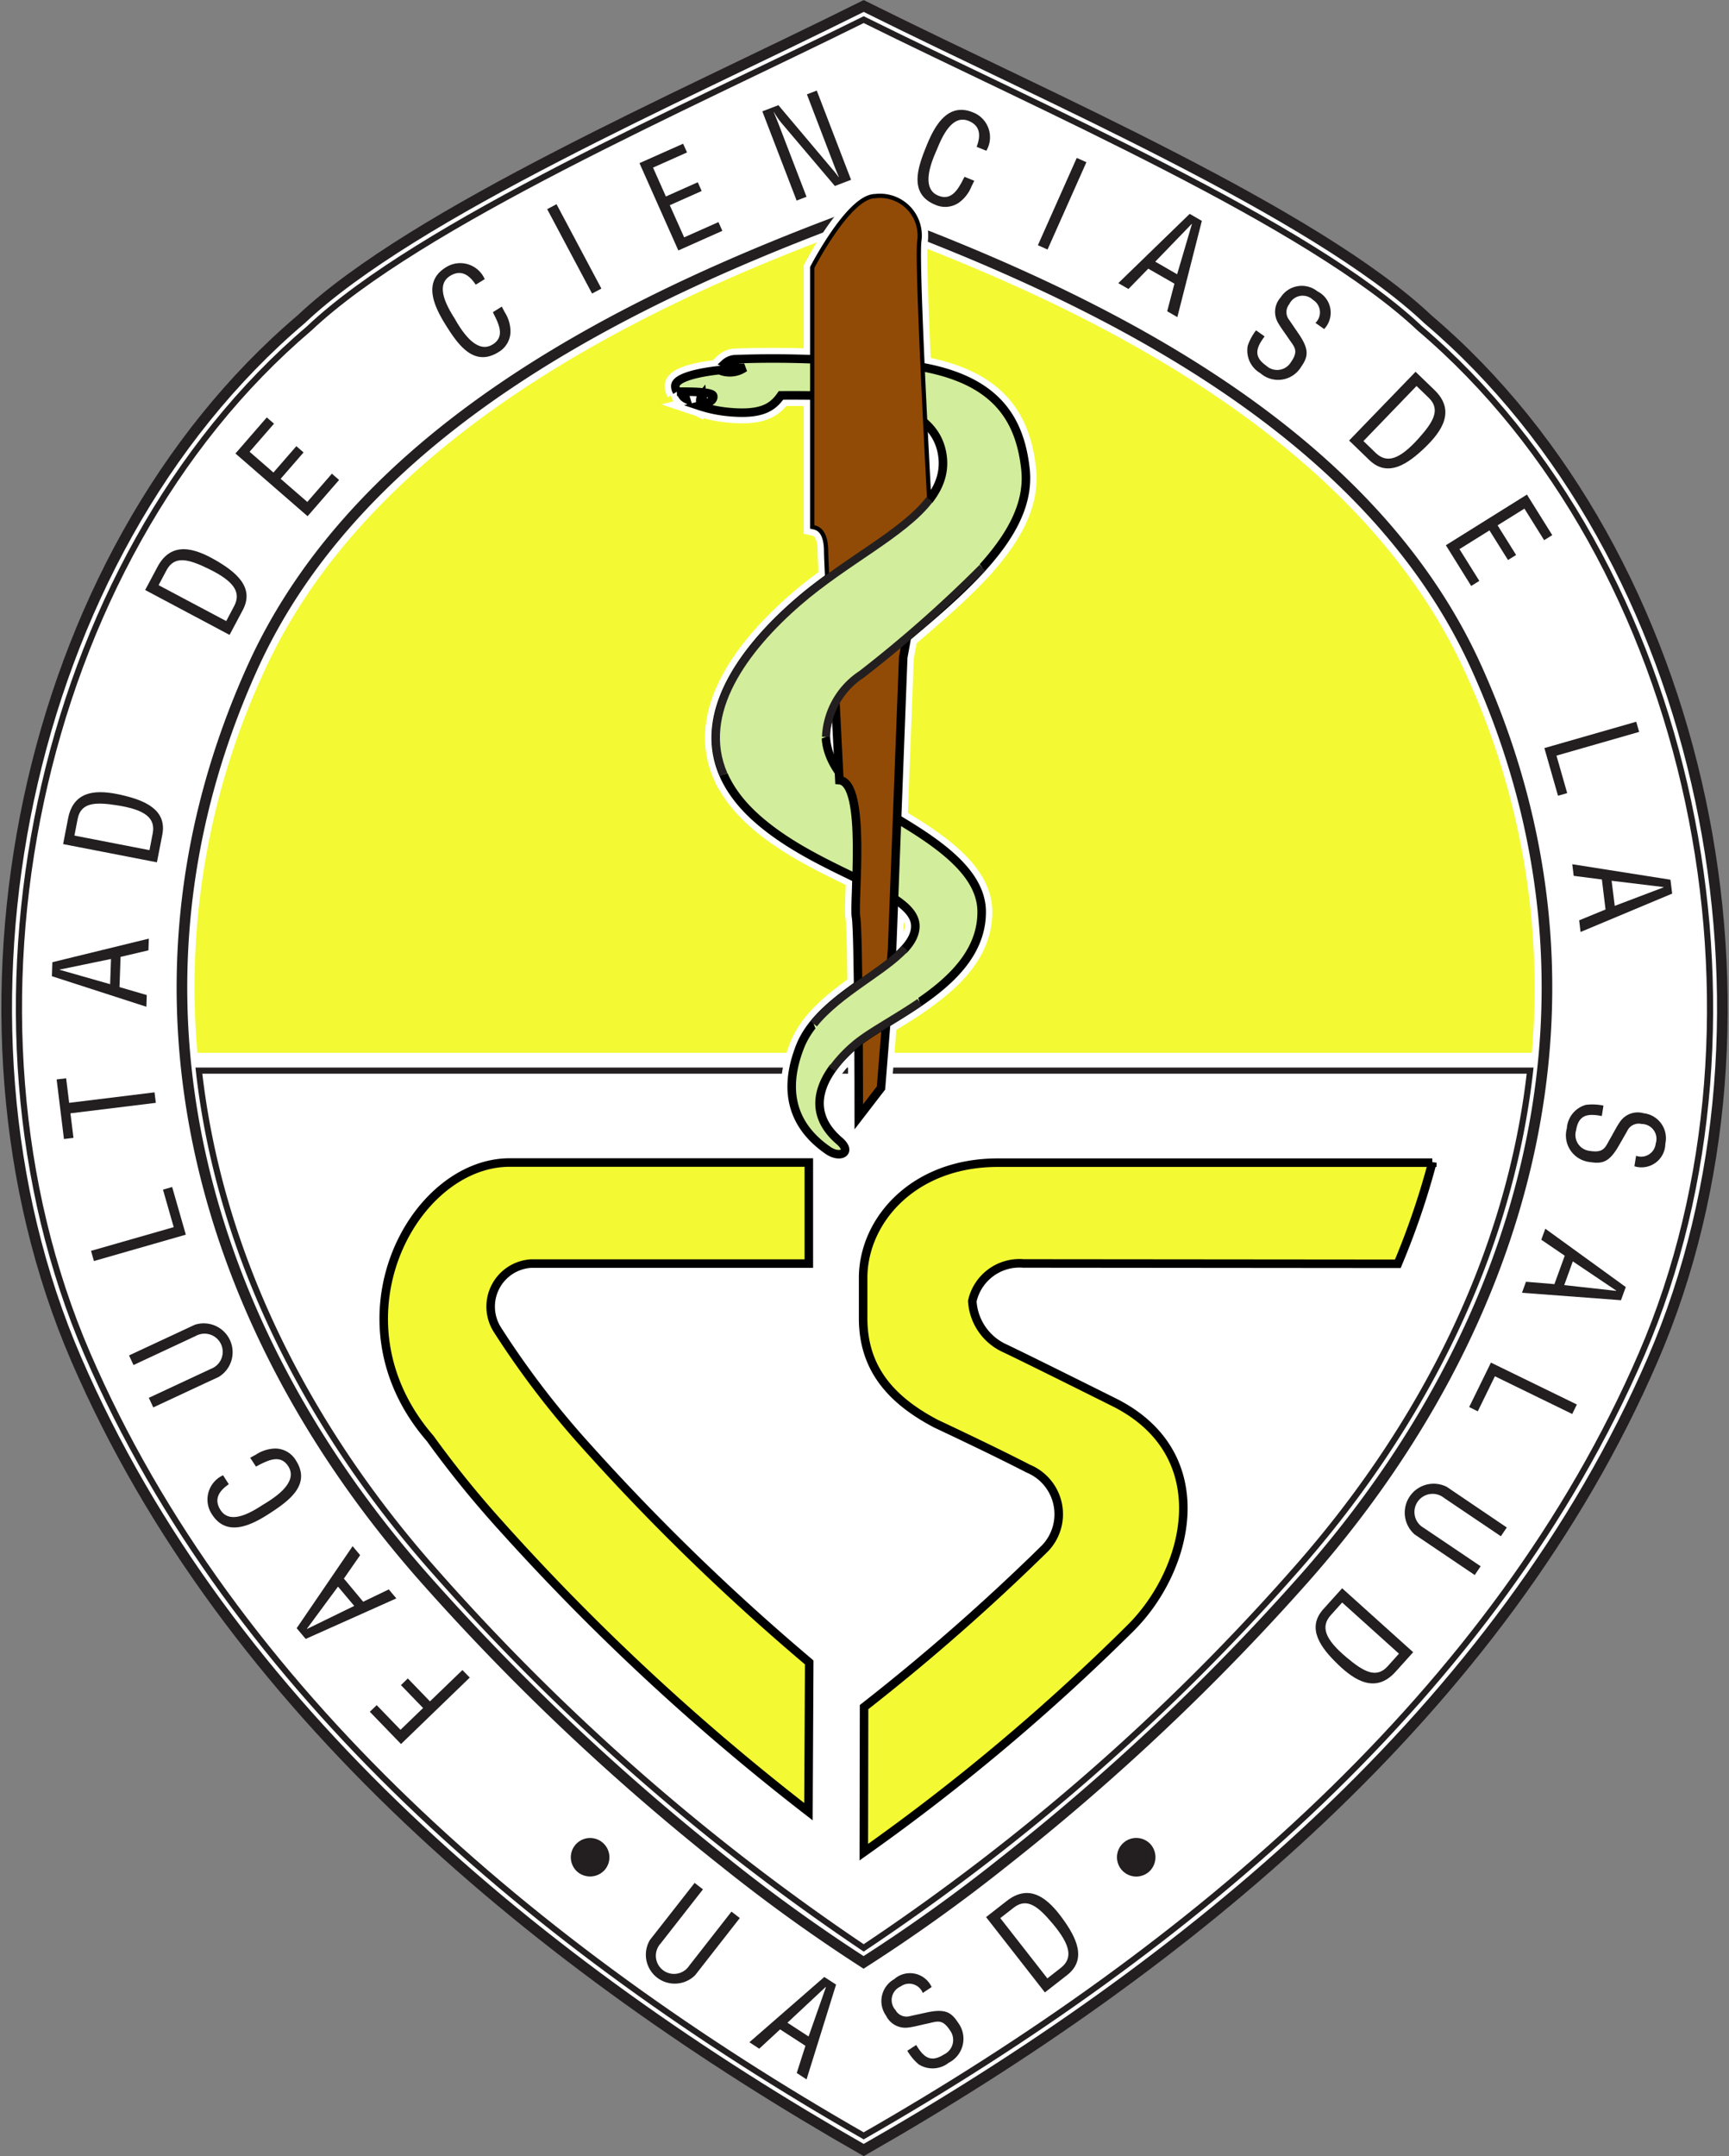 <svg xmlns="http://www.w3.org/2000/svg" width="80.654" height="100.562" viewBox="0 0 80.654 100.562">
  <rect x="0" y="0" width="80.654" height="100.562" fill="#808080" stroke="none"/>
  <g id="Group_401" data-name="Group 401" transform="translate(-912.822 -388.12)">
    <path id="Path_3249" data-name="Path 3249" d="M916.374,451.508c-6.9-15.983-2.494-37.467,10.5-48.5,2.639-2.491,7.1-5.1,11.922-7.589,4.775-2.47,9.506-4.628,14.316-7.019,4.826,2.4,9.559,4.548,14.354,7.019,4.842,2.493,9.335,5.105,11.973,7.6,12.982,11.039,17.386,32.515,10.487,48.493-7.069,16.368-21.879,28.371-36.814,36.889C938.163,479.873,923.441,467.874,916.374,451.508Z" fill="#fff" stroke="#231f20" stroke-miterlimit="3.864" stroke-width="0.495"/>
    <path id="Path_3250" data-name="Path 3250" d="M984.281,437.224a35.132,35.132,0,0,0-3.107-17.736c-5.355-11.842-19.8-17.858-28.064-20.886-8.258,3.027-22.632,9.044-27.987,20.886a34.966,34.966,0,0,0-3.091,17.736Z" fill="#f3fa33"/>
    <path id="Path_3251" data-name="Path 3251" d="M916.9,451.281c6.8,15.745,20.932,27.721,36.211,36.459C968.389,479,982.6,467.026,989.4,451.281c6.81-15.769,2.437-36.984-10.349-47.846-2.573-2.431-7-5.016-11.847-7.511-4.794-2.469-9.965-4.84-14.093-6.888-4.128,2.048-9.28,4.418-14.054,6.887-4.825,2.5-9.235,5.079-11.808,7.512C914.461,414.3,910.088,435.512,916.9,451.281Z" fill="none" stroke="#231f20" stroke-miterlimit="3.864" stroke-width="0.286"/>
    <path id="Path_3252" data-name="Path 3252" d="M924.6,419.253c5.082-11.241,17.9-17.38,28.507-21.26,10.6,3.88,23.5,10.009,28.585,21.26,6.969,15.413,2.2,30.9-8,42.455a107.921,107.921,0,0,1-14.028,13.242,77.447,77.447,0,0,1-6.558,4.7,77.95,77.95,0,0,1-6.518-4.7A109.346,109.346,0,0,1,932.6,461.708C922.4,450.152,917.634,434.666,924.6,419.253Z" fill="none" stroke="#231f20" stroke-miterlimit="3.864" stroke-width="0.495"/>
    <path id="Path_3253" data-name="Path 3253" d="M922.1,438.056c.957,8.544,5.01,16.565,10.931,23.274a104.173,104.173,0,0,0,20.08,17.643,102.872,102.872,0,0,0,20.157-17.643c5.922-6.709,9.975-14.73,10.931-23.274Z" fill="none" stroke="#231f20" stroke-miterlimit="3.864" stroke-width="0.286"/>
    <path id="Path_3254" data-name="Path 3254" d="M934.393,466.014l-1.514,1.461-1.033-1.069-.321.31,1.033,1.069-1.053,1.016-1.111-1.15-.32.309,1.454,1.505,3.207-3.1Z" fill="#231f20" fill-rule="evenodd"/>
    <path id="Path_3255" data-name="Path 3255" d="M931.31,462.672l-.352-.419-1.194.574-.9-1.079.758-1.093-.351-.419-2.61,3.826.421.5Zm-2.721-.55.757.9-2.2,1.074-.007-.009Z" fill="#231f20" fill-rule="evenodd"/>
    <path id="Path_3256" data-name="Path 3256" d="M923.227,456.929a1.246,1.246,0,0,0-.51,1.834c.689,1.062,1.827.5,2.669-.047.893-.579,1.979-1.342,1.231-2.493a1.126,1.126,0,0,0-.946-.541,1.717,1.717,0,0,0-.936.3c-.081.038-.16.09-.242.129l.269.413c.091-.044.179-.1.27-.14.441-.215.914-.373,1.234.121.492.758-.646,1.482-1.167,1.792-.494.321-1.523.975-1.988.257-.337-.518-.053-.909.384-1.207Z" fill="#231f20" fill-rule="evenodd"/>
    <path id="Path_3257" data-name="Path 3257" d="M923.037,452.335a1.347,1.347,0,0,0-1.131-2.424l-3.065,1.429.209.448,2.9-1.355a.847.847,0,1,1,.714,1.531l-2.9,1.354.208.446Z" fill="#231f20" fill-rule="evenodd"/>
    <path id="Path_3258" data-name="Path 3258" d="M920.853,443.484l-.428.123.5,1.749-3.857,1.106.136.475,4.286-1.23Z" fill="#231f20" fill-rule="evenodd"/>
    <path id="Path_3259" data-name="Path 3259" d="M916.249,441.192l-.141-1.145,3.983-.489-.061-.489-3.982.489-.141-1.145-.443.054.341,2.779Z" fill="#231f20" fill-rule="evenodd"/>
    <path id="Path_3260" data-name="Path 3260" d="M919.65,435.077l.018-.546-1.271-.371.049-1.409,1.3-.306.019-.546-4.5,1.1-.022.653ZM918,432.848l-.041,1.176-2.349-.67v-.012Z" fill="#231f20" fill-rule="evenodd"/>
    <path id="Path_3261" data-name="Path 3261" d="M920.393,427.053c.23-1.184-.849-1.613-1.911-1.855s-2.217-.273-2.483,1.092l-.233,1.2,4.376.85Zm-4.1.04.151-.777c.152-.781.844-.793,1.85-.633,1.315.207,1.789.6,1.651,1.314l-.15.776Z" fill="#231f20" fill-rule="evenodd"/>
    <path id="Path_3262" data-name="Path 3262" d="M924.148,416.572c.567-1.065-.34-1.789-1.284-2.331s-2.041-.91-2.694.317l-.576,1.081,3.937,2.094Zm-3.928-1.159.372-.7c.373-.7,1.039-.511,1.953-.065,1.2.583,1.536,1.1,1.2,1.74l-.37.7Z" fill="#231f20" fill-rule="evenodd"/>
    <path id="Path_3263" data-name="Path 3263" d="M928.64,410.506l-.337-.292-1.146,1.318-1.243-1.08,1.069-1.23-.337-.292-1.069,1.229-1.112-.968,1.139-1.31-.337-.292-1.462,1.683,3.365,2.925Z" fill="#231f20" fill-rule="evenodd"/>
    <path id="Path_3264" data-name="Path 3264" d="M935.433,401.14a1.246,1.246,0,0,0-1.826-.542c-1.073.671-.531,1.818,0,2.67.564.9,1.307,2,2.471,1.273a1.122,1.122,0,0,0,.557-.936,1.693,1.693,0,0,0-.279-.94c-.037-.083-.087-.163-.125-.245l-.418.262c.043.091.092.18.135.272.209.445.358.919-.142,1.231-.766.479-1.47-.671-1.771-1.2-.313-.5-.948-1.539-.222-1.993.523-.327.909-.035,1.2.407Z" fill="#231f20" fill-rule="evenodd"/>
    <rect id="Rectangle_126" data-name="Rectangle 126" width="0.493" height="4.459" transform="translate(938.347 397.875) rotate(-28.001)" fill="#231f20"/>
    <path id="Path_3265" data-name="Path 3265" d="M946.518,398.887l-.182-.408-1.6.712-.67-1.5,1.488-.662-.182-.408-1.488.663-.6-1.347,1.586-.707-.182-.407-2.036.906,1.813,4.073Z" fill="#231f20" fill-rule="evenodd"/>
    <path id="Path_3266" data-name="Path 3266" d="M951.762,395.913c.06.155.127.313.19.461l-.011.005a5.067,5.067,0,0,0-.319-.4l-2.489-2.953-.75.287,1.6,4.162.461-.177-1.275-3.318c-.081-.211-.169-.426-.256-.635l.011,0a3.592,3.592,0,0,0,.4.568l2.443,2.882.755-.289-1.6-4.162-.46.177Z" fill="#231f20" fill-rule="evenodd"/>
    <path id="Path_3267" data-name="Path 3267" d="M958.833,395.152a1.245,1.245,0,0,0-.634-1.794c-1.174-.475-1.784.638-2.16,1.57-.4.986-.851,2.233.423,2.748a1.128,1.128,0,0,0,1.085-.1,1.716,1.716,0,0,0,.6-.779c.045-.078.08-.167.124-.245l-.457-.185c-.049.089-.092.181-.141.27-.238.431-.534.83-1.08.609-.837-.338-.32-1.585-.072-2.138.221-.545.688-1.671,1.482-1.35.574.232.564.715.377,1.209Z" fill="#231f20" fill-rule="evenodd"/>
    <rect id="Rectangle_127" data-name="Rectangle 127" width="4.458" height="0.493" transform="translate(961.237 399.558) rotate(-66.003)" fill="#231f20"/>
    <path id="Path_3268" data-name="Path 3268" d="M964.988,401.326l.473.273.925-.948,1.22.7-.337,1.287.473.273,1.143-4.488-.567-.328Zm2.744-.413-1.02-.589,1.7-1.76.01.007Z" fill="#231f20" fill-rule="evenodd"/>
    <path id="Path_3269" data-name="Path 3269" d="M974.591,403.467a1.11,1.11,0,0,0-.314-1.759,1.17,1.17,0,0,0-1.717.286,1,1,0,0,0-.147,1.131c.124.239.374.566.519.784.271.4.492.561.1,1.116a.748.748,0,0,1-1.143.151c-.609-.426-.473-.838-.075-1.365l-.4-.284a2.5,2.5,0,0,0-.389.722,1.22,1.22,0,0,0,.593,1.279,1.253,1.253,0,0,0,1.9-.3c.338-.481.382-.813-.129-1.556-.143-.209-.282-.415-.426-.625a.587.587,0,0,1,0-.739.693.693,0,0,1,1.109-.2.683.683,0,0,1,.113,1.073Z" fill="#231f20" fill-rule="evenodd"/>
    <path id="Path_3270" data-name="Path 3270" d="M976.7,409.58c.869.838,1.815.165,2.6-.592s1.436-1.711.437-2.677l-.882-.851-3.1,3.207Zm2.2-3.456.568.548c.573.554.205,1.141-.475,1.9-.891.99-1.48,1.173-2,.67l-.569-.55Z" fill="#231f20" fill-rule="evenodd"/>
    <path id="Path_3271" data-name="Path 3271" d="M981.45,415.45l.379-.236-.926-1.482,1.4-.873.864,1.381.378-.235-.863-1.382,1.251-.78.92,1.472.378-.236-1.181-1.891-3.781,2.363Z" fill="#231f20" fill-rule="evenodd"/>
    <path id="Path_3272" data-name="Path 3272" d="M985.5,425.235l.428-.123-.5-1.748,3.857-1.107-.136-.474-4.285,1.229Z" fill="#231f20" fill-rule="evenodd"/>
    <path id="Path_3273" data-name="Path 3273" d="M986.165,428.429l.066.542,1.315.169.171,1.4-1.231.506.066.543,4.272-1.789-.079-.649Zm1.981,1.942L988,429.2l2.425.295,0,.012Z" fill="#231f20" fill-rule="evenodd"/>
    <path id="Path_3274" data-name="Path 3274" d="M989.063,442.516a1.111,1.111,0,0,0,1.443-1.054,1.171,1.171,0,0,0-1.01-1.418,1,1,0,0,0-1.081.365c-.159.215-.345.583-.476.809-.242.419-.29.688-.96.582a.748.748,0,0,1-.636-.96c.116-.734.547-.793,1.2-.666l.077-.487a2.512,2.512,0,0,0-.819-.035,1.218,1.218,0,0,0-.889,1.094,1.252,1.252,0,0,0,1.1,1.577c.582.093.9-.015,1.343-.8l.376-.656a.586.586,0,0,1,.664-.323.693.693,0,0,1,.662.912.683.683,0,0,1-.915.572Z" fill="#231f20" fill-rule="evenodd"/>
    <path id="Path_3275" data-name="Path 3275" d="M984.907,445.429l-.187.514,1.094.746-.482,1.324-1.327-.109-.186.513,4.618.347.224-.614Zm.883,2.631.4-1.107,2.029,1.365-.005.01Z" fill="#231f20" fill-rule="evenodd"/>
    <path id="Path_3276" data-name="Path 3276" d="M981.356,453.747l.4.2.8-1.635,3.607,1.759.216-.443-4.008-1.954Z" fill="#231f20" fill-rule="evenodd"/>
    <path id="Path_3277" data-name="Path 3277" d="M980.315,457.472a1.349,1.349,0,0,0-1.5,2.219l2.8,1.891.276-.409-2.657-1.792a.847.847,0,1,1,.944-1.4l2.657,1.792.275-.409Z" fill="#231f20" fill-rule="evenodd"/>
    <path id="Path_3278" data-name="Path 3278" d="M974.551,463.175c-.808.9-.1,1.819.682,2.574s1.76,1.377,2.691.343l.819-.91L975.43,462.2Zm3.53,2.076-.528.587c-.533.592-1.133.244-1.911-.409-1.022-.856-1.225-1.438-.74-1.977l.529-.588Z" fill="#231f20" fill-rule="evenodd"/>
    <g id="Group_397" data-name="Group 397">
      <path id="Path_3279" data-name="Path 3279" d="M941.035,475.331a.9.9,0,1,0-1.279.093A.914.914,0,0,0,941.035,475.331Z" fill="#231f20" fill-rule="evenodd"/>
      <path id="Path_3280" data-name="Path 3280" d="M943.142,478.6a1.347,1.347,0,0,0,2.108,1.645l2.082-2.664-.388-.3-1.973,2.524a.847.847,0,1,1-1.331-1.039l1.974-2.524-.39-.3Z" fill="#231f20" fill-rule="evenodd"/>
      <path id="Path_3281" data-name="Path 3281" d="M947.78,483.374l.459.3.973-.9,1.182.766-.406,1.267.458.3,1.377-4.422-.549-.356Zm2.761-.269-.987-.642,1.785-1.668.011.007Z" fill="#231f20" fill-rule="evenodd"/>
      <path id="Path_3282" data-name="Path 3282" d="M956.281,480.8a1.111,1.111,0,0,0-1.748-.367,1.171,1.171,0,0,0-.379,1.7,1,1,0,0,0,.995.559c.267-.024.663-.133.92-.186.473-.1.706-.246,1.074.323a.747.747,0,0,1-.288,1.115c-.623.4-.954.124-1.294-.442l-.415.269a2.544,2.544,0,0,0,.525.631,1.213,1.213,0,0,0,1.406-.071,1.253,1.253,0,0,0,.433-1.876c-.32-.493-.612-.658-1.491-.463l-.739.161a.587.587,0,0,1-.684-.279.692.692,0,0,1,.235-1.1.682.682,0,0,1,1.036.3Z" fill="#231f20" fill-rule="evenodd"/>
      <path id="Path_3283" data-name="Path 3283" d="M962.6,480.242c.951-.743.417-1.774-.225-2.654s-1.494-1.661-2.59-.805l-.965.754,2.744,3.513Zm-3.117-2.658.624-.486c.627-.491,1.156-.044,1.81.734.857,1.02.957,1.63.385,2.076l-.623.487Z" fill="#231f20" fill-rule="evenodd"/>
      <path id="Path_3284" data-name="Path 3284" d="M966.5,474.148a.9.9,0,1,0-.086,1.279A.913.913,0,0,0,966.5,474.148Z" fill="#231f20" fill-rule="evenodd"/>
    </g>
    <path id="Path_3285" data-name="Path 3285" d="M932.889,455.213q1.356,1.881,2.927,3.659a108.027,108.027,0,0,0,14.718,13.747l.036-6.962a104.525,104.525,0,0,1-10.669-10.39,41.209,41.209,0,0,1-3.884-5.138,2.01,2.01,0,0,1,1.559-3.072h12.976v-4.715H936.6C932.079,442.342,928.115,449.708,932.889,455.213Z" fill="#f3fa33" stroke="#000" stroke-miterlimit="3.864" stroke-width="0.398"/>
    <path id="Path_3286" data-name="Path 3286" d="M953.129,467.742a99.415,99.415,0,0,0,8.435-7.4,2.3,2.3,0,0,0-.779-3.724c-1.642-.851-4.3-2.094-4.3-2.094-2.268-1.191-3.4-2.721-3.4-4.927v-1.869c0-2.658,2.321-5.379,6.283-5.379h20.268a36.044,36.044,0,0,1-1.609,4.717l-17.468-.016a2.254,2.254,0,0,0-2.382,1.756,2.59,2.59,0,0,0,1.53,2.207c1.191.566,5.153,2.546,5.153,2.546,4.753,2.433,3.45,7.812.645,10.549a97.62,97.62,0,0,1-12.388,10.4Z" fill="#f3fa33" stroke="#000" stroke-miterlimit="3.864" stroke-width="0.398"/>
    <g id="Group_398" data-name="Group 398">
      <path id="Path_3287" data-name="Path 3287" d="M952.883,440.211s0-2.4-.019-4.766l1.411-1.042-.356,4.462Z" fill="#fff" stroke="#fff" stroke-miterlimit="3.864" stroke-width="0.991"/>
      <path id="Path_3288" data-name="Path 3288" d="M944.324,406.145c-.03-.531,1.786-.733,2.06-.76a1.2,1.2,0,0,0,1.171-.118,1.6,1.6,0,0,1-.918-.192.765.765,0,0,1,.45-.2,47.494,47.494,0,0,1,5.537.114c5.957,0,7.7,1.991,8.032,5,.359,3.237-3.346,6.055-7.644,9.583-3.2,2.623-1.21,5.078,1.122,6.424s4.481,2.759,4.481,4.658c0,3.316-4.386,4.868-5.94,6.215s-2.368,3.031-.7,4.463c.622.534.041.833-.519.45-1.6-1.1-2.152-2.7-1.315-4.842,1.027-2.623,5.3-3.81,5.379-5.579.078-1.687-4.481-2.465-7.409-5.082-3.848-3.439-1.16-7.393,1.948-10.085s7.225-4.138,6.707-6.941-5.05-2.692-7.512-2.692c-.387.56-.906.9-2.33.785a6.167,6.167,0,0,1-1.492-.3l.118-.03a.389.389,0,0,1,.023-.457,1.045,1.045,0,0,0,.123.4c.273-.083.431-.211.393-.377s-.819-.195-1.339-.194a1.824,1.824,0,0,0,.07.33.44.44,0,0,1-.233-.329l-.188,0A.51.51,0,0,1,944.324,406.145Z" fill="#fff" stroke="#fff" stroke-miterlimit="3.864" stroke-width="0.991"/>
      <path id="Path_3289" data-name="Path 3289" d="M956.121,412.394l-.376,2.067-4.135,2.76c-.085-1.744-.152-3.168-.152-3.368,0-.561-.129-1.122-.647-1.235v-12s1.683-3.252,2.849-3.252a1.751,1.751,0,0,1,1.942,2.019C955.473,400.729,956.121,412.394,956.121,412.394Z" fill="#fff" stroke="#fff" stroke-miterlimit="3.864" stroke-width="0.991"/>
      <path id="Path_3290" data-name="Path 3290" d="M954.437,432.36l-.16,2.01-1.413,1.044c-.017-2.114-.05-4.2-.11-4.512-.13-.673.518-6.281-.777-6.394,0,0-.213-4.142-.366-7.267l4.127-2.748-.783,4.294Z" fill="#fff" stroke="#fff" stroke-miterlimit="3.864" stroke-width="0.991"/>
      <path id="Path_3291" data-name="Path 3291" d="M952.675,436.87a6.3,6.3,0,0,0-1.04,1.121l-.859-2.113c1.191-1.475,3.312-2.457,4.263-3.518l.676,2.508C954.562,435.66,953.35,436.285,952.675,436.87Z" fill="#fff" stroke="#fff" stroke-miterlimit="3.864" stroke-width="0.991"/>
      <path id="Path_3292" data-name="Path 3292" d="M953.012,419.573a3.68,3.68,0,0,0-1.662,2.919l-4.776,1.759c-1.26-2.884.977-5.883,3.487-8.056,2.2-1.908,4.912-3.189,6.119-4.771l2.463,3.17A58.567,58.567,0,0,1,953.012,419.573Z" fill="#fff" stroke="#fff" stroke-miterlimit="3.864" stroke-width="0.991"/>
      <path id="Path_3293" data-name="Path 3293" d="M955.724,434.868c-1.153.792-2.374,1.417-3.049,2a6.3,6.3,0,0,0-1.04,1.121" fill="none" stroke="#fff" stroke-miterlimit="3.864" stroke-width="0.991" fill-rule="evenodd"/>
      <path id="Path_3294" data-name="Path 3294" d="M958.651,414.594a58.74,58.74,0,0,1-5.639,4.979,3.68,3.68,0,0,0-1.662,2.919" fill="none" stroke="#fff" stroke-miterlimit="3.864" stroke-width="0.991" fill-rule="evenodd"/>
      <path id="Path_3295" data-name="Path 3295" d="M946.582,424.251c-1.26-2.884.969-5.883,3.479-8.056,2.2-1.908,4.912-3.189,6.119-4.771" fill="none" stroke="#fff" stroke-miterlimit="3.864" stroke-width="0.991" fill-rule="evenodd"/>
      <path id="Path_3296" data-name="Path 3296" d="M950.784,435.878c1.192-1.475,3.3-2.457,4.255-3.518" fill="none" stroke="#fff" stroke-miterlimit="3.864" stroke-width="0.991" fill-rule="evenodd"/>
    </g>
    <g id="Group_400" data-name="Group 400">
      <path id="Path_3297" data-name="Path 3297" d="M952.883,440.211s0-2.4-.019-4.766l1.411-1.042-.356,4.462Z" fill="#924b06" stroke="#000" stroke-miterlimit="3.864" stroke-width="0.398"/>
      <path id="Path_3298" data-name="Path 3298" d="M944.324,406.145c-.03-.531,1.786-.733,2.06-.76a1.2,1.2,0,0,0,1.171-.118,1.6,1.6,0,0,1-.918-.192.765.765,0,0,1,.45-.2,47.494,47.494,0,0,1,5.537.114c5.957,0,7.7,1.991,8.032,5,.359,3.237-3.346,6.055-7.644,9.583-3.2,2.623-1.21,5.078,1.122,6.424s4.481,2.759,4.481,4.658c0,3.316-4.386,4.868-5.94,6.215s-2.368,3.031-.7,4.463c.622.534.041.833-.519.45-1.6-1.1-2.152-2.7-1.315-4.842,1.027-2.623,5.3-3.81,5.379-5.579.078-1.687-4.481-2.465-7.409-5.082-3.848-3.439-1.16-7.393,1.948-10.085s7.225-4.138,6.707-6.941-5.05-2.692-7.512-2.692c-.387.56-.906.9-2.33.785a6.167,6.167,0,0,1-1.492-.3l.118-.03a.389.389,0,0,1,.023-.457,1.045,1.045,0,0,0,.123.4c.273-.083.431-.211.393-.377s-.819-.195-1.339-.194a1.824,1.824,0,0,0,.07.33.44.44,0,0,1-.233-.329l-.188,0A.51.51,0,0,1,944.324,406.145Z" fill="#d2ed9c" stroke="#000" stroke-miterlimit="3.864" stroke-width="0.398"/>
      <g id="Group_399" data-name="Group 399">
        <path id="Path_3299" data-name="Path 3299" d="M956.121,412.394l-.376,2.067-4.135,2.76c-.085-1.744-.152-3.168-.152-3.368,0-.561-.129-1.122-.647-1.235v-12s1.683-3.252,2.849-3.252a1.751,1.751,0,0,1,1.942,2.019C955.473,400.729,956.121,412.394,956.121,412.394Z" fill="#924b06"/>
        <path id="Path_3300" data-name="Path 3300" d="M956.121,412.394l-.376,2.067-4.135,2.76c-.085-1.744-.152-3.168-.152-3.368,0-.561-.129-1.122-.647-1.235v-12s1.683-3.252,2.849-3.252a1.751,1.751,0,0,1,1.942,2.019C955.473,400.729,956.121,412.394,956.121,412.394Z" fill="none" stroke="#000" stroke-miterlimit="3.864" stroke-width="0.398"/>
        <path id="Path_3301" data-name="Path 3301" d="M956.121,412.394l-.376,2.067-4.135,2.76c-.085-1.744-.152-3.168-.152-3.368,0-.561-.129-1.122-.647-1.235v-12s1.683-3.252,2.849-3.252a1.751,1.751,0,0,1,1.942,2.019C955.473,400.729,956.121,412.394,956.121,412.394Z" fill="#924b06"/>
      </g>
      <path id="Path_3302" data-name="Path 3302" d="M954.437,432.36l-.16,2.01-1.413,1.044c-.017-2.114-.05-4.2-.11-4.512-.13-.673.518-6.281-.777-6.394,0,0-.213-4.142-.366-7.267l4.127-2.748-.783,4.294Z" fill="#924b06" stroke="#000" stroke-miterlimit="3.864" stroke-width="0.398"/>
      <path id="Path_3303" data-name="Path 3303" d="M952.675,436.87a6.3,6.3,0,0,0-1.04,1.121l-.859-2.113c1.191-1.475,3.312-2.457,4.263-3.518l.676,2.508C954.562,435.66,953.35,436.285,952.675,436.87Z" fill="#d2ed9c"/>
      <path id="Path_3304" data-name="Path 3304" d="M953.012,419.573a3.68,3.68,0,0,0-1.662,2.919l-4.776,1.759c-1.26-2.884.977-5.883,3.487-8.056,2.2-1.908,4.912-3.189,6.119-4.771l2.463,3.17A58.567,58.567,0,0,1,953.012,419.573Z" fill="#d2ed9c"/>
      <path id="Path_3305" data-name="Path 3305" d="M955.724,434.868c-1.153.792-2.374,1.417-3.049,2a6.3,6.3,0,0,0-1.04,1.121" fill="none" stroke="#231f20" stroke-miterlimit="3.864" stroke-width="0.371" fill-rule="evenodd"/>
      <path id="Path_3306" data-name="Path 3306" d="M958.651,414.594a58.74,58.74,0,0,1-5.639,4.979,3.68,3.68,0,0,0-1.662,2.919" fill="none" stroke="#231f20" stroke-miterlimit="3.864" stroke-width="0.371" fill-rule="evenodd"/>
      <path id="Path_3307" data-name="Path 3307" d="M946.582,424.251c-1.26-2.884.969-5.883,3.479-8.056,2.2-1.908,4.912-3.189,6.119-4.771" fill="none" stroke="#231f20" stroke-miterlimit="3.864" stroke-width="0.371" fill-rule="evenodd"/>
      <path id="Path_3308" data-name="Path 3308" d="M950.784,435.878c1.192-1.475,3.3-2.457,4.255-3.518" fill="none" stroke="#231f20" stroke-miterlimit="3.864" stroke-width="0.371" fill-rule="evenodd"/>
    </g>
  </g>
</svg>
